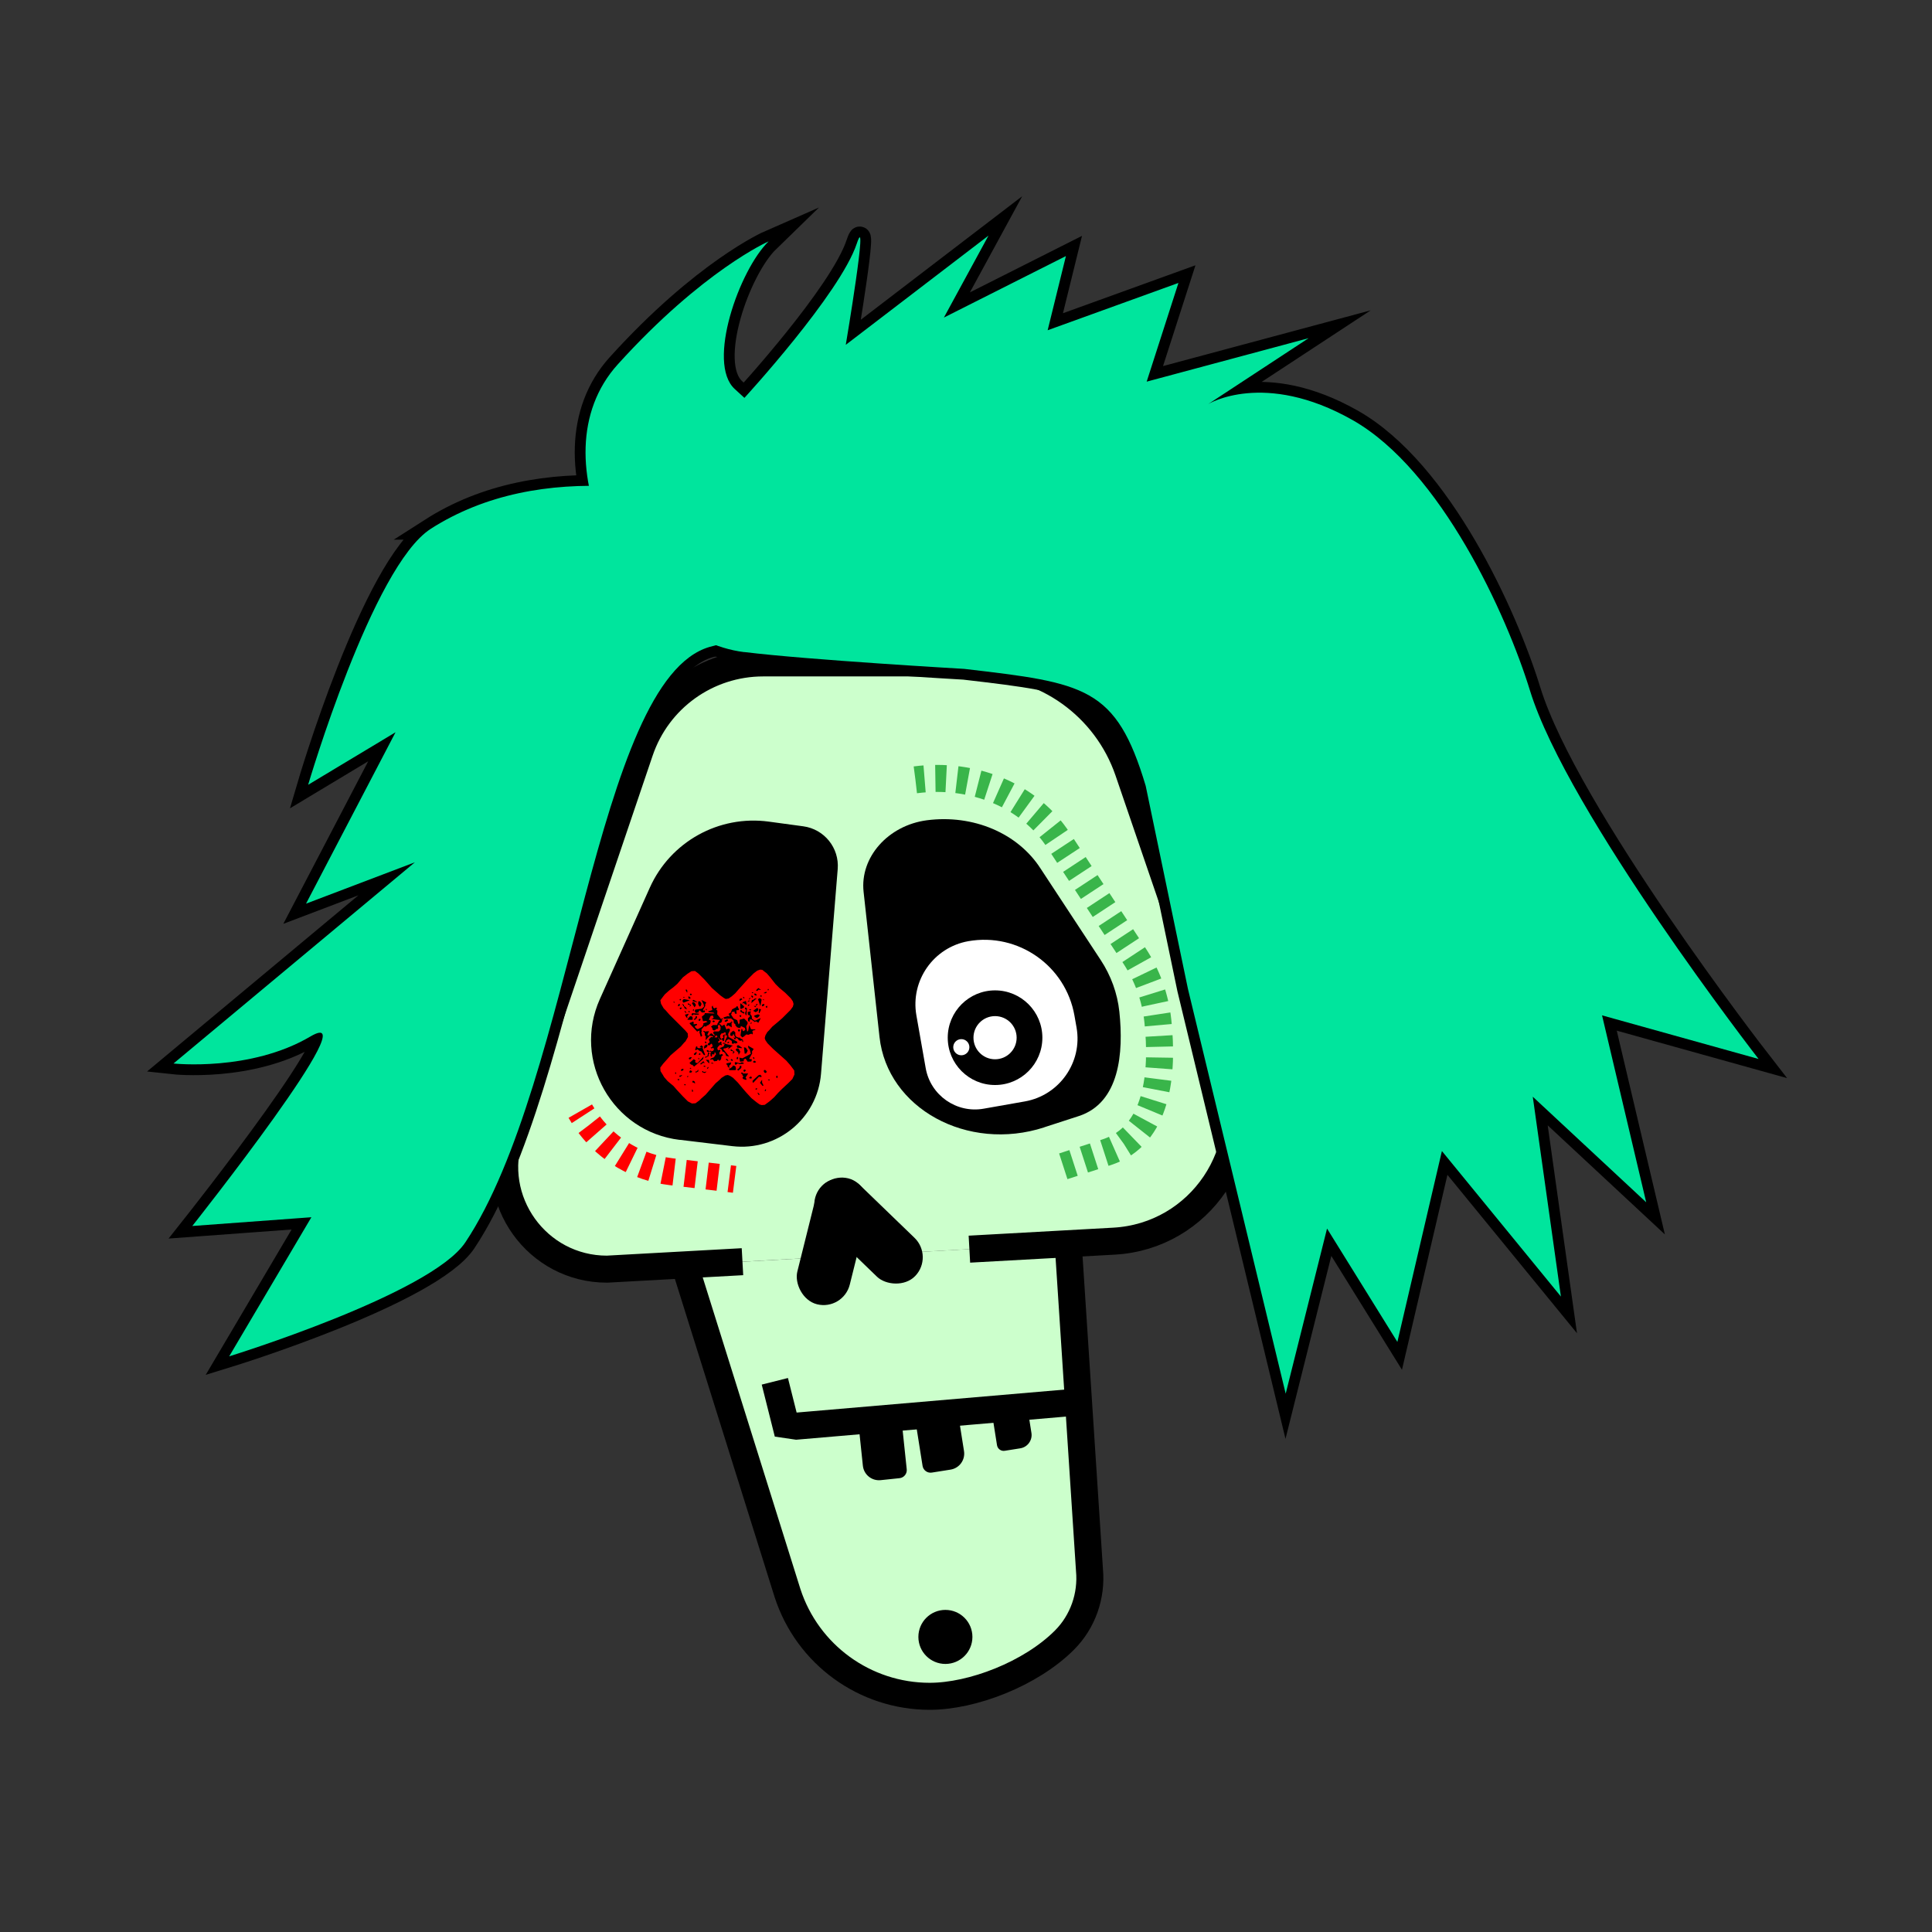 <?xml version="1.0" encoding="UTF-8"?>
<svg xmlns="http://www.w3.org/2000/svg" viewBox="0 0 256 256">
  <rect x="0" y="0" width="256" height="256" fill="#333333" stroke="none"/>
  <defs>
    <style>
      .cls-1 {
        stroke-dasharray: 1.47 1.47;
      }

      .cls-1, .cls-2, .cls-3, .cls-4, .cls-5 {
        stroke-miterlimit: 10;
      }

      .cls-1, .cls-3 {
        stroke: red;
      }

      .cls-1, .cls-3, .cls-4, .cls-5 {
        fill: none;
        stroke-width: 3.58px;
      }

      .cls-6 {
        isolation: isolate;
      }

      .cls-7 {
        fill: #00e59d;
        mix-blend-mode: hard-light;
      }

      .cls-8 {
        fill: #fff;
      }

      .cls-2 {
        fill: #96bd96;
        stroke-width: 2.86px;
      }

      .cls-2, .cls-4 {
        stroke: #000;
      }

      .cls-9 {
        fill: #cfc;
      }

      .cls-10 {
        fill: red;
      }

      .cls-5 {
        stroke: #39b54a;
        stroke-dasharray: 1.43;
      }
    </style>
  </defs>
  <g class="cls-6">
    <g id="Layer_1">
      <g>
        <path class="cls-9" d="M128.45,165.52l19.15-1.06c11.44-.63,19.1-12.01,15.4-22.85l-13.49-39.42c-2.94-8.58-11-14.35-20.07-14.35h-28.32c-7.4,0-13.97,4.71-16.34,11.72l-17.18,50.72c-2.98,8.78,3.56,17.89,12.83,17.89l17.95-.99"/>
        <path class="cls-9" d="M141.54,164.79l2.82,43.23c.32,3.43-.87,6.85-3.3,9.29-2.24,2.25-5.31,4.12-8.51,5.42-3.2,1.3-6.55,2.04-9.36,2.04-8.58,0-16.19-5.52-18.84-13.68l-13.63-43.48"/>
        <path class="cls-4" d="M128.45,165.52l19.15-1.06c11.44-.63,19.1-12.01,15.4-22.85l-13.49-39.42c-2.94-8.58-11-14.35-20.07-14.35h-28.32c-7.4,0-13.97,4.71-16.34,11.72l-17.18,50.72c-2.98,8.78,3.56,17.89,12.83,17.89l17.95-.99"/>
        <path class="cls-4" d="M141.54,164.79l2.82,43.23c.32,3.43-.87,6.85-3.3,9.29-2.24,2.25-5.31,4.12-8.51,5.42-3.2,1.3-6.55,2.04-9.36,2.04-8.58,0-16.19-5.52-18.84-13.68l-13.63-43.48"/>
        <path d="M138.37,149.37l4.56-1.48c5.43-1.76,5.97-8.35,5.39-13.84-.26-2.44-1.12-4.79-2.47-6.84l-7.98-12.14c-3.02-4.68-8.94-7.18-15.06-6.38h0c-5.14.68-8.88,4.91-8.38,9.48l2.11,19.24c1.04,9.46,11.65,15.27,21.83,11.97Z"/>
        <g>
          <rect x="111.51" y="154.52" width="7.16" height="17.19" rx="3.58" ry="3.58" transform="translate(-82.2 132.59) rotate(-46)"/>
          <rect x="106.76" y="155.89" width="7.16" height="17.19" rx="3.58" ry="3.58" transform="translate(43.07 -21.81) rotate(14)"/>
        </g>
        <path d="M90.07,151.03l6.97.84c5.93.71,11.27-3.65,11.75-9.6l2.21-27.11c.23-2.8-1.77-5.29-4.56-5.67l-4.57-.62c-6.62-.9-13.04,2.67-15.77,8.76l-6.61,14.74c-3.67,8.19,1.65,17.6,10.57,18.67Z"/>
        <path class="cls-8" d="M130.21,124.23h0c6.7,0,12.13,5.44,12.13,12.13v1.63c0,4.66-3.79,8.45-8.45,8.45h-5.55c-3.65,0-6.62-2.97-6.62-6.62v-7.1c0-4.69,3.81-8.49,8.49-8.49Z" transform="translate(-21.49 24.98) rotate(-10)"/>
        <circle cx="131.85" cy="137.5" r="6.27"/>
        <circle class="cls-8" cx="127.38" cy="138.76" r="1.07"/>
        <circle class="cls-8" cx="131.85" cy="137.5" r="2.86"/>
        <path d="M114.17,188.91h5.73v6.09c0,.59-.48,1.07-1.07,1.07h-2.51c-1.19,0-2.15-.96-2.15-2.15v-5.01h0Z" transform="translate(-19.48 13.29) rotate(-6)"/>
        <path d="M123.96,187.73h2.51c.59,0,1.07.48,1.07,1.07v6.09h-5.73v-5.01c0-1.19.96-2.15,2.15-2.15Z" transform="translate(277.75 360.76) rotate(171)"/>
        <path d="M133.54,186.1h2.08c.49,0,.89.4.89.89v5.05h-4.76v-4.16c0-.98.8-1.78,1.78-1.78Z" transform="translate(296.19 354.83) rotate(171)"/>
        <circle cx="125.27" cy="216.9" r="3.58"/>
        <path class="cls-2" d="M57.07,70.08c-7.72,4.94-16.24,33.91-16.24,33.91l11.58-6.96-11.86,22.71,14.42-5.48-31.98,26.66s10.18,1.11,18.14-3.58c7.96-4.69-15.65,25.11-15.65,25.11l15.78-1.16-10.89,18.43s26.72-8.24,31.29-15.1c14.32-21.48,17.19-74.47,32.36-78.9,11.85-3.46,40.68-1.56,40.68-1.56,0,0-48.64-32.64-77.64-14.08Z"/>
        <path class="cls-2" d="M98.62,86.41c-15-1.84-28.07-25.64-16.76-38.13,11.3-12.49,19.99-16.3,19.99-16.3-3.88,3.77-8.27,16.12-4.49,19.57l1.28,1.17s12.67-13.78,14.89-20.45c1.62-4.87-1.46,13.42-1.46,13.42l18.91-14.47-5.91,10.86,16.17-8.15-2.42,9.83,17.33-6.27-4.21,13.08,21.46-5.76-13.3,8.73s7.38-4.53,19.12,2.12c11.74,6.65,20.45,25.88,23.51,35.84,4.99,16.22,30.29,48.82,30.29,48.82l-20.74-5.78,5.85,24.77-15.03-13.99,3.73,26.48-15.77-19.28-5.9,25.29-9.32-15.02-5.48,21.88-12.95-53.63-5.6-26.91c-3.92-13.12-8.01-13.63-24.05-15.5,0,0-20.72-1.19-29.13-2.23Z"/>
        <path class="cls-7" d="M57.07,70.08c-7.72,4.94-16.24,33.91-16.24,33.91l11.58-6.96-11.86,22.71,14.42-5.48-31.98,26.66s10.18,1.11,18.14-3.58c7.96-4.69-15.65,25.11-15.65,25.11l15.78-1.16-10.89,18.43s26.72-8.24,31.29-15.1c14.32-21.48,17.19-74.47,32.36-78.9,11.85-3.46,40.68-1.56,40.68-1.56,0,0-48.64-32.64-77.64-14.08Z"/>
        <path class="cls-7" d="M98.62,86.41c-15-1.84-28.07-25.64-16.76-38.13,11.3-12.49,19.99-16.3,19.99-16.3-3.88,3.77-8.27,16.12-4.49,19.57l1.28,1.17s12.67-13.78,14.89-20.45c1.62-4.87-1.46,13.42-1.46,13.42l18.91-14.47-5.91,10.86,16.17-8.15-2.42,9.83,17.33-6.27-4.21,13.08,21.46-5.76-13.3,8.73s7.38-4.53,19.12,2.12c11.74,6.65,20.45,25.88,23.51,35.84,4.99,16.22,30.29,48.82,30.29,48.82l-20.74-5.78,5.85,24.77-15.03-13.99,3.73,26.48-15.77-19.28-5.9,25.29-9.32-15.02-5.48,21.88-12.95-53.63-5.6-26.91c-3.92-13.12-8.01-13.63-24.05-15.5,0,0-20.72-1.19-29.13-2.23Z"/>
        <path class="cls-10" d="M103.64,144.27l-.54.54-.51.57-.57.51-.25.19-.44.32-.41.03-.28-.09-.44-.32-.63-.51-.7-.76-.44-.51-.66-.79-.63-.63-.38-.25-.32-.13-.32.06-.51.32-.28.28-.51.44-1.33,1.52-.54.47-.28.28-.51.38-.47.03-.54-.28-.66-.66-.79-.85-.47-.54-.76-.63-.47-.54-.16-.28-.32-.51-.03-.47.38-.51.51-.57.47-.54,1.36-1.17.44-.51.19-.19.32-.57-.03-.47-.35-.41-2.09-2.09-.47-.54-.28-.28-.35-.6-.09-.47.35-.47.25-.32.57-.51.54-.41.54-.47.73-.85.6-.47.54-.35.47-.03.47.35.79.79.98,1.11,1.11.98.44.32.28.16.38-.06.41-.28.47-.41.44-.51,1.23-1.36.79-.79.47-.35.38-.13.28.03.35.28.25.19.44.51.7.89.51.51.79.66.73.73.28.41.09.35-.09.35-.32.44-1.08,1.08-.54.47-.79.66-.41.47-.25.25-.25.44-.09.35.09.28.28.41.76.76,1.74,1.55.47.54.22.28.35.47.03.54-.28.6-.54.54-.82.76ZM90.83,131.15l.22.41.03-.28-.09-.16-.16.03ZM89.4,132.82v-.06s-.16-.03-.16-.03v.06s.09.09.09.09l.06-.06ZM90.23,132.51v-.13h-.13l-.06.06.03.03v.06l.09.03.06-.06ZM90.7,132.16v-.06h-.13l-.03.03v.06h.13l.03-.03ZM90.45,132.54v.19s.13.13.13.13l.82-.32-.79-.16-.16.16ZM90.04,133.27l.06-.19-.03-.03-.09-.03-.13.13v.19s.19-.06.19-.06ZM91.43,131.69v.13l.13.06.13-.13-.16-.09-.09.03ZM91.52,132.22l-.16-.16-.16-.03.03.28.22.03.06-.13ZM90.73,133.65l.32.06-.16-.22-.25-.19-.03-.16-.22-.16.16.35h.06s.13.32.13.32ZM90.35,133.58l-.09-.09-.19.06.03.16.09.03.16-.16ZM91.14,132.92l.03.22h.25l-.03.28.19-.25-.44-.25ZM91.81,132.51l-.03.16.57.13v-.06l-.44-.25-.09.03ZM92.03,133.49l.19-.32-.19-.32h-.06l-.03-.03-.16-.03-.09.16.35.54ZM90.67,134.03l.28.22-.06-.19-.09-.09-.13.06ZM92.54,132.67l-.03.35.16.35.16-.03.13-.32-.19-.32-.22-.03ZM91.3,133.96h-.06s-.03.09-.03.09l.09.09.13-.06-.13-.13ZM91.18,134.85l-.16-.09.25-.44-.51.13.19.38.22.03ZM92.95,132.51l.28.54.06.32-.28.28-.89.13-.06.19.13.25.41-.09-.03-.16.16-.09.28.28.35-.03.06-.13-.06-.13-.13.06-.09-.09.32-.57-.03-.16.16-.28-.63-.32ZM91.97,133.74h-.13l-.03.16.09.09.06-.25ZM91.84,134.44l.16-.03.06.06.54-.03v-.13s-.89-.06-.89-.06l-.09.22.06.06h.13s.03-.09.03-.09ZM91.81,135.04l-.06-.13.03-.16-.16-.09h-.19s-.35.41-.35.41l.06.06h.57s.09-.09.09-.09ZM92.16,134.69l-.03.22-.16.09v.13s.13,0,.13,0l.25-.25v-.25s-.19.06-.19.06ZM95.54,140.35l.06-.38.22-.16-.16-.16-.22.09.03.03-.13-.06-.03-.28.09-.03.06-.25-.13-.06-.16.09-.06-.06.03-.03-.13-.13.09-.09-.03-.09.35-.35.16.09.06-.06v-.13l-.09-.03.06-.06-.03-.22-.16.03-.16.16-.09-.09v-.13l.16-.09v-.19l-.16-.16.13-.19-.09.16.32.32.06-.06-.03-.16-.13-.13v-.32l.19-.25h.19l.19-.13.16.03v.25s-.03.03-.03.03h-.06v.06l.03.03.16-.03.09.16-.32.7.09-.03-.03.03-.03.09.16-.03.03-.03v-.06l-.03-.03h-.06l.32-.25h.13l.35.22.03.35.22.03.03-.09h.13l.06.06.28-.09-.03-.16-1.14-.63-.06-.38.25-.51-.06-.19-.22-.03-.19.13-.28-.66-.32.19-.28-.28h-.06l.03-.09.22-.09.13-.25-.03-.03v-.06l-.06-.06.25-.06-.16-.09-.16.09-.19-.25-.32-.38.03-.47-.16-.16.13-.19-.19-.06-.16.09h-.06l-.13-.13-.06-.25-.13.19.09.41-.57.19.09.09.63.06.13.13-1.27-.06-.06.19-.35.28.16.6.41-.03.19.13-.57.19.03.16-.19.32-.54.28-.16-.03-.25-.25.03-.16.16-.03.09-.09v-.13s-.44.06-.44.06v-.32l-.03-.03-.22.03-.09.09h-.13s-.06.13-.06.13l1.01,1.08.09-.09.25-.06-.06.19.19.63.19-.13-.13-.44.06-.13-.03-.28.35-.41.28.03.13-.19.06.06.32-.25.09-.28-.06-.19-.16-.03-.03-.03.22-.47.28-.09.13.25-.09.16h-.13l-.06.06,1.01.13.03-.03.06.13-.13.06-.09.16.03.03-.13.13v.13s-.06.06-.06.06h-.51l-.28.22.16.16.06.25.16.09.16-.03.13-.13v-.06l.16.03.13-.13-.06-.32.16-.09.03-.09.19.38-.03.35-.22.22h-.63l-.13.19.19.25.16.03-.25.06-.28-.28-.19.06-.13.19-.19.06-.06-.13.22-.47-.57.06-.03-.09h-.13l-.03.09.13.06.09.22-.03.16.06.13.09.03-.03.54.54-.6.47.09-.06.06v.06s-.22-.03-.22-.03l-.32.32.13.32-.03.09-.19.13-.06.19.25.06.22-.22h.06l.13.19-.03.22-.25.13.16.09.22-.09.09.22-.16.22-.03-.03-.09.03-.19-.06-.19.06-.16-.16-.16.09.06.13.16.09-.13.57-.22-.03-.09.22.47-.22.03-.28.09-.03-.03-.16-.13-.06.13-.13.19.06.16-.09-.19.25.03.41.09.09.09-.09.03-.22.06-.06.16.09.09-.09-.03-.16.09-.03.09.03.03.28-.09.03-.16.28-.41.16-.13.19.35-.09.22.28.38-.06.06-.13.16-.03v.13h.13s.13-.13.13-.13ZM93.55,133.68l-.03.09.09.09h.06l-.06-.19h-.06ZM92.57,135.16l.03.09.09.03.13-.13v-.13l-.09-.03-.13.06-.03.09ZM94.43,135.39l.13.06.13-.06.03-.09-.16-.09-.16.09.03.09ZM98.07,132.32l-.09.16.03.16.35-.22-.06-.13-.22.03ZM98.48,132.1l-.03.09.09.09h.06s.06-.06.06-.06l-.13-.13h-.06ZM99.75,136.59l.06-.06.22-.03.09-.09-.6-.03-.25-.57-.13.76-.13.13-.13-.7.19-.38-.03-.22-.44-.44-.6.16v.44l-.13.19-.19-.57-.47-.22-.35-.54.09-.09-.03-.09.09-.16.35-.03-.03.16.13.13.16-.03-.06-.44.35-.03-.03-.22-.09-.09v-.13s-.16-.09-.16-.09l-.09.16-.13.06-.41.22-.16.41-.32.19.09.09.06.25-.03.03-.16-.09-.63.19.13.19.89-.06.32.25.06.38.22.16-.06.06.25.32.28.09.19-.06.03-.16.03-.03.51.25.06.25-.25.19-.13-.13v-.13l-.13-.06-.13.89.25.25.06-.06h.06l.41-.35.25.06.41-.16.09.09h.06l.06-.19-.09-.16.03-.03v-.06ZM92.38,139.02l.41.28h.06l.03-.03.38.51.09.03.09-.03-.35-.92.06-.19-.22-.16-.22.22.13.06.13-.06.03.03-.25.13-.03-.03-.06.06v-.06s-.03.03-.03.03l-.16-.03-.09-.09.03-.09-.09-.03-.09.03-.13.44.16.03.13-.13ZM99.62,131.46v.06s.06.06.06.06l.09.03.03-.03v-.06l-.03-.03-.16-.03ZM98.1,132.98v.63l.09.09.41-.22-.03-.16-.44-.38-.03.03ZM98.83,132.63l-.41.16-.06.25.16-.16.19.19.25.06-.13-.51ZM96.49,135.16l-.16-.09-.32.19.03.09.13.06.28-.16.03-.09ZM100.19,131.21l.03.09.16-.03.16-.16.13.06.16-.03-.35-.22-.28.28ZM93.42,138.23l.22-.03-.09-.16-.13-.06v.25ZM99.81,132.1l-.09-.16h-.19v.06s.16.22.16.22l.13-.13ZM91.46,140.38l.22-.28-.16-.03-.03.03h-.06l-.16.09.03.16.16.03ZM100.22,131.88l.06-.06-.16-.16h-.19l.06.19.22.09v-.06ZM99.33,132.25l-.09.09v.13s.25-.25.25-.25l-.16.03ZM92.28,139.62l.03-.28-.38.32.06.13h.13l.16-.16ZM89.59,142.25l-.03-.16h-.06l-.06.13.09.09.06-.06ZM99.24,132.54l-.22.28.32-.19-.09-.09ZM93.26,138.96l.38-.19.13-.25-.19-.13-.25.19-.06.38ZM98.64,134.22l-.06-.13-.16-.03-.06-.06h-.06s-.03-.16-.03-.16l-.16.03-.03.16.47.28.09-.09ZM96.87,135.48l-.16.03-.09.09-.13-.06-.13.06-.13.32.13.06.13-.13.47.28-.03-.6.09-.03v-.13s-.09-.03-.09-.03l-.06.13ZM90.57,141.77l-.03-.16-.25.06-.06.13.03.09h.13l.19-.13ZM94.94,137.16l.13.25-.13.06-.28-.03.28-.28ZM99.94,132.35v.06l-.32.13-.06.38.73-.66-.35.09ZM91.37,140.86l.22.22h.13s.25.25.25.25l1.2-1.01.06-.32-.79.85h-.19s-.16-.16-.16-.16l.09-.16-.25-.19-.57.51ZM92.6,139.69l.03.09.16-.03.03-.09-.13-.13-.09.16ZM99.11,133.3h.06s.13-.13.13-.13v-.06s-.09-.03-.09-.03l-.13.13.03.09ZM98.99,133.61l-.19-.13-.09.09v.13l.09.03.06.13-.13.38.09.28h.06l.03-.03.06-.89ZM98.23,134.63l-.03-.09-.09-.03-.13.06v.06s.13.13.13.13h.06s.06-.13.06-.13ZM90.01,142.66l.16.03.22-.22-.03-.03h-.06l-.06.06-.22.03v.13ZM95.44,137.16l-.13.19.13-.19ZM100.76,131.91l-.03.09.06.06h.13v-.13l-.06-.06-.03.03h-.06ZM101.14,131.59l.28.03.16-.09v-.06s-.06-.06-.06-.06l-.38.19ZM92.54,140.32l.13.06v-.06s-.09-.16-.09-.16l-.06.06.03.09ZM101.74,131.05l-.03.16h.13l.03-.16h-.13ZM90.16,142.63v.06l-.03-.03.03-.03ZM90.01,143.1l-.03-.09-.06-.06-.16.09.09.09h.13l.03-.03ZM100.76,132.29h-.19l-.13.13.32.89.16-.85-.16-.16ZM91.55,141.62l.03-.09-.03-.03h-.13v.06s-.03.03-.03.03l.16.03ZM95.86,137.5l-.25.13.19.32.03.03.13-.13.06-.82-.25.19.09.28ZM99.4,133.71l-.16.09.16.09.16-.09-.16-.09ZM100.19,133.3h-.32l.22.16.32-.44-.22.03v.25ZM100.09,135.23h-.13l-.32-.25-.03-.35-.19-.25.06-.38-.41.09.03.41h.19l.09.16-.28.28.03.35.16.09.09-.09-.06-.13.09-.09h.13l.47.35.16-.09.32.19.32-.63-.73.35ZM91.4,142.15l.25-.06.06-.13-.19-.13-.09.03-.09.16.06.13ZM101.11,132.38v.13h.06s.03.03.03.03l.03-.03v-.06s-.13-.06-.13-.06ZM97.5,137.5l.25.13.16.22.25.06.16-.09.06.25h.06l.03-.03v-.13s-.09-.16-.09-.16l.03-.03-.28-.09-.06-.13h-.13l-.03-.03-.03.03-.32-.13-.13-.19v-.38l-.25-.25-.09.16-.06-.06h-.06l-.03.16h-.13l-.06.38.22.09.16-.09-.03-.09.09-.09.25.51-.25-.06.16.28.13-.06.03-.16ZM91.21,142.66v-.06s-.09-.03-.09-.03l-.09.09v.06s.19-.06.19-.06ZM100.47,133.65l-.16-.09-.51.38.32.19.32-.19v-.06s.03-.03.03-.03v-.19ZM93.39,140.86l-.19-.25-.44.38.13.06.28-.22.22.03ZM93.99,140.83l-.06-.38-.41-.03.41.47.06-.06ZM95.89,138.36l.03-.22h-.06l-.09.16.13.06ZM100.98,133.14l-.03.09.03.09.09.03.19-.13.03-.16-.16-.03-.16.09ZM95.32,138.93l.25.06.19.38.09.03.06-.06.09.16.09.03.13.38.41.09-.82-1.01.22-.09.03.03.51-.19-.09.28.44-.32v-.06s.22-.09.22-.09l-.98-.22-.19-.19.03.28-.06.06-.03.16-.6.28ZM92.12,142.06l.13.06.28-.16v-.25s-.19.25-.19.25h-.13l-.09.09ZM97.79,136.52l.06.13.06.06.16-.16-.06-.13-.16-.03-.06.13ZM100.85,133.77l-.16-.09h-.06s-.06.06-.06.06l-.03.47.03.03h.06s.22-.47.22-.47ZM90.83,143.8l.03-.09-.03-.03-.16-.03v.13l.16.03ZM100.6,134.66l.06-.19-.25-.06-.47.16.06.19.32.13.28-.22ZM96.39,138.23l.16-.03.09-.09-.09-.09-.16.09v.13ZM93.48,141.33v-.06l-.03-.03-.16-.03-.09.09.13.06.16-.03ZM101.52,133.3l-.06.13.13.13.06-.06.03-.22-.16.03ZM98.73,136.14l-.03.03v-.06l.03.03ZM99.59,135.54l.03-.03-.09-.03-.16.16.22-.03v-.06ZM93.17,141.9l-.16.09.13.13.25.06.25-.19-.44.06-.03-.16ZM92.09,143.61v-.19l-.09-.16-.19-.06-.09.16.09.09h.13l.16.16ZM94.56,140.95l-.13-.13h-.13l-.09.09.35.03ZM93.9,141.36l-.16.09-.06.13.03.03h.06s.09-.09.09-.09l.03-.16ZM98.48,137.35l-.03.03-.03-.03h.06ZM97.12,139.66l.22-.28-.51-.38v.25l.28.03.03.03-.03.35ZM91.81,144.65l.03-.09-.06-.13-.03-.09-.06.06v.25h.13ZM97.88,138.52l-.09-.03-.13.06-.03.09.06.19.63.06v-.06l-.44-.32ZM97.88,139.78l.22-.41-.25-.44h-.25l-.13.19.35.35.06.32ZM96.52,140.64l-.06-.19-.16-.16-.16.09.38.25ZM96.71,141.46l-.13-.19.25-.25.06-.25-.63.13v.13l.13.13.06.25.25.06ZM97.09,140.45l-.13-.13-.16.09.16.16h.13v-.13ZM98.58,138.77l.09.85.22-.03.19-.38-.25-.38-.25-.06ZM99.56,140.64l.06-.19-.06-.13-.16.03-.13-.06.41-.73-.06-.19.25-.38-.76-.44.06.32.16.16.16.6-1.11.6-.41-.09.09.54.51-.06-.03-.22.25-.13.28.41.47-.03ZM97.82,140.22l-.03-.16h-.13l-.06.19.09.16.13-.19ZM98.54,140.95v-.13s-.25-.06-.25-.06l-.25.13-.6-.16-.09.09.06.25h.13l.25-.19.13.13.63-.06ZM97.53,141.71l-.06-.38-.19-.13h-.19l-.06.19-.03-.03-.19.19-.16.03-.06.13.09.09h.76l.09-.09ZM98.23,141.52v-.32h-.06s-.16.09-.16.09l-.03.16-.06.06v.06s-.19.06-.19.06v.19l.16.03.09-.16h.06l.19-.19ZM99.97,140.35l-.03-.22-.13-.06-.03.09.03.09.16.09ZM98.54,141.77l-.03.09.06.13.09.03.16-.16-.03-.09-.13-.06-.13.06ZM98.86,143.1l.06-.13-.13-.19.35-.54h-.7s-.06-.13-.06-.13h-.13l-.06.13.16.09.03.16.13.13-.13.19.09.16.38.13ZM99.78,140.67l.03.09.13.06.16-.03.09-.09-.22-.16-.19.13ZM99.59,142.88l.03-.09-.03-.09-.13-.06-.19.13.03.09.13.06.16-.03ZM100.95,142.66l-.19-.25-.25.06-.79.73v.19l.09.09.76-.82.19.06.19-.06ZM101.55,142.12l.03-.16-.19-.19-.16.03-.03.16.09.16.13.06.13-.06ZM101.17,143.83l-.19-.38v-.38l-.28.41.35.41.13-.06ZM100.32,144.3v-.06s-.06-.06-.06-.06l-.16.09.03.09.09.03.09-.09ZM101.9,143.17l.09-.03v-.06s-.03-.03-.03-.03l-.09-.03-.13.06.16.09ZM100.63,145.06l-.06-.19-.22-.09.19.32h.06l.03-.03ZM102.91,142.53l-.06.13.06.19.09-.03.03-.09v-.13l-.06-.06h-.06ZM101.42,144.59l.09-.16-.03-.09h-.06s-.09.16-.09.16l.03.09h.06Z"/>
        <path class="cls-5" d="M140.89,154.54l5.74-1.86c6.84-2.22,7.52-10.52,6.79-17.42-.33-3.08-1.4-6.03-3.1-8.61l-10.05-15.29c-3.8-5.89-11.26-9.04-18.97-8.03h0"/>
        <g>
          <path class="cls-3" d="M76.89,147.23c.12.21.24.41.37.61"/>
          <path class="cls-1" d="M78.09,149.05c2.5,3.3,6.29,5.66,10.86,6.21l6.95.83"/>
          <line class="cls-3" x1="96.63" y1="156.18" x2="97.34" y2="156.27"/>
        </g>
        <polyline class="cls-4" points="141.34 185.9 105.54 188.97 104.11 188.76 102.67 183.03"/>
      </g>
    </g>
  </g>
</svg>